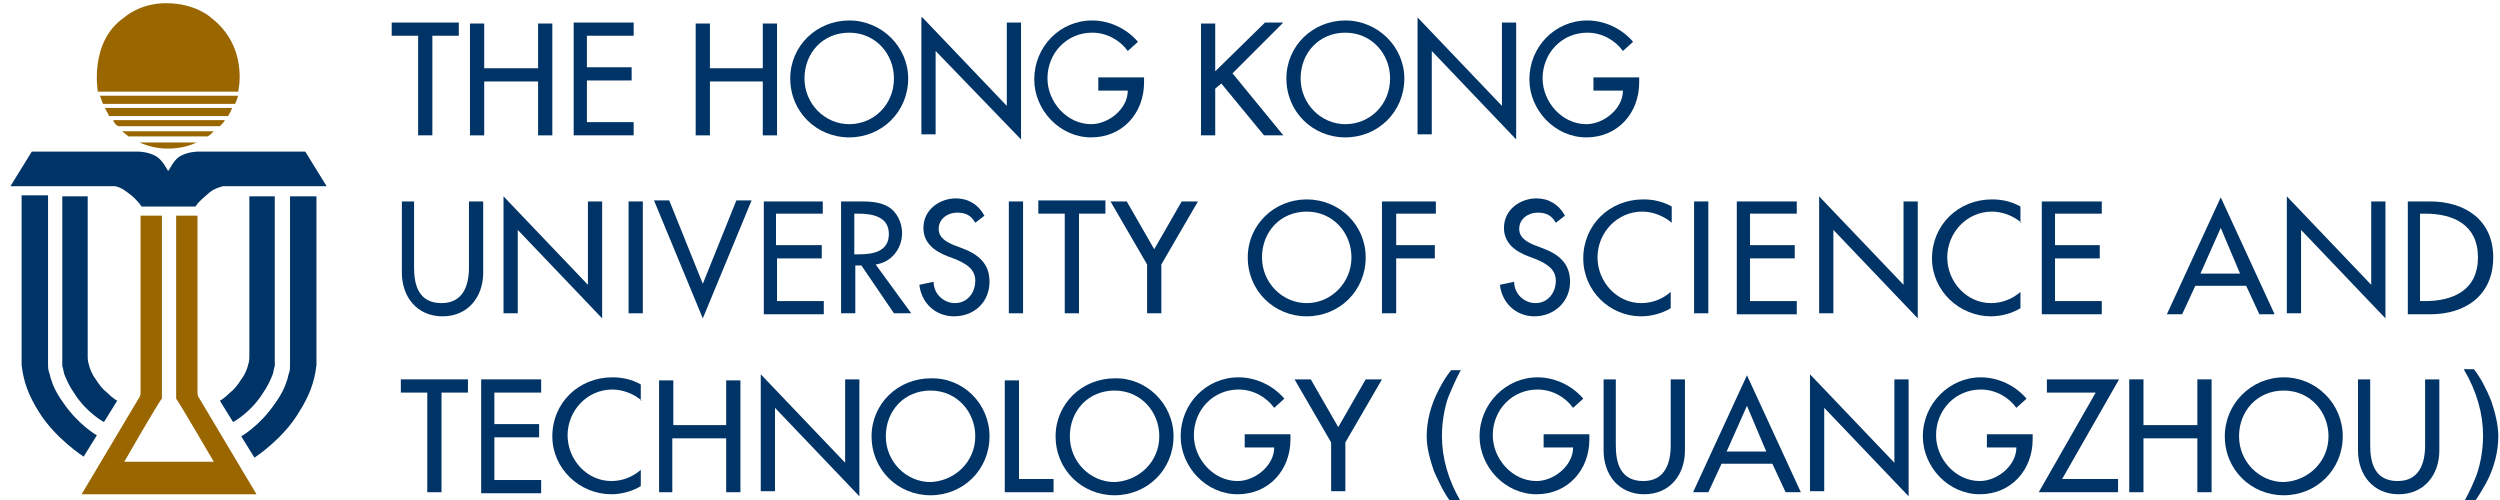 <?xml version="1.0" encoding="utf-8"?>
<!-- Generator: Adobe Illustrator 16.0.0, SVG Export Plug-In . SVG Version: 6.00 Build 0)  -->
<!DOCTYPE svg PUBLIC "-//W3C//DTD SVG 1.1//EN" "http://www.w3.org/Graphics/SVG/1.1/DTD/svg11.dtd">
<svg version="1.1" id="Layer_1" xmlns="http://www.w3.org/2000/svg" xmlns:xlink="http://www.w3.org/1999/xlink" x="0px" y="0px"
	 width="380px" height="76px" viewBox="468.5 118.5 1618 324" enable-background="new 468.5 118.5 1618 324" xml:space="preserve"
	>
<path fill="#996600" d="M633.694,438.777l-36.895-61.93c0,0-1.317-1.317-1.317-3.953v-1.317v-3.294V258.259h-13.835v115.294v3.294
	c1.317,1.317,24.376,40.847,24.376,40.847h-57.977c0,0,23.059-40.188,24.377-40.847v-3.294V258.259h-13.836v110.023v3.294v1.317
	c0,2.636-1.317,3.953-1.317,3.953l-36.894,61.93H633.694z"/>
<path fill="#996600" d="M621.835,177.882c0,0,7.247-28.988-17.788-48.094c0,0-9.882-9.224-28.988-9.224
	c-17.129,0-27.012,9.224-27.012,9.224c-23.059,15.812-17.129,48.094-17.129,48.094H621.835z"/>
<path fill="#996600" d="M534.212,185.788h85.647c0.658-1.317,1.317-3.294,1.976-5.271h-89.6
	C532.895,182.494,533.553,183.812,534.212,185.788"/>
<path fill="#996600" d="M617.883,188.423h-82.354c0.659,1.977,1.977,3.295,2.636,5.271h77.082
	C616.564,191.718,617.224,190.4,617.883,188.423"/>
<path fill="#996600" d="M544.094,200.282h65.883c1.317-1.317,2.635-2.636,3.294-3.953H540.8
	C541.459,198.306,542.776,199.623,544.094,200.282"/>
<path fill="#996600" d="M550.683,206.87h51.388c1.318-0.658,2.636-1.977,3.953-3.294h-59.294
	C548.047,204.894,549.365,205.553,550.683,206.87"/>
<path fill="#996600" d="M557.93,210.823c5.93,2.636,11.858,3.953,18.447,3.953c6.588,0,13.176-1.317,18.446-3.953H557.93
	L557.93,210.823z"/>
<path fill="#003366" d="M665.317,216.753h-69.835c0,0-6.588,0-11.859,3.294c-3.952,2.635-6.588,9.224-7.246,9.224l0,0
	c0,0-3.295-6.589-7.248-9.224c-5.27-3.294-11.858-3.294-11.858-3.294h-69.177l-13.835,22.399h63.906c0,0,1.977,0,3.294,0
	c1.977,0,5.271,1.318,8.564,3.953c4.612,3.294,5.93,5.271,7.247,6.589c0.659,0.658,1.977,2.635,1.977,2.635h15.812h1.977h5.271
	h11.859c0,0,1.317-1.977,1.977-2.635c1.317-1.318,2.635-2.636,7.247-6.589c3.294-2.635,6.588-3.294,8.564-3.953
	c1.317,0,3.294,0,3.294,0h63.906L665.317,216.753z"/>
<path fill="#003366" d="M481.506,245.741v104.752v1.318c0,1.317,0,1.977,0,3.294c1.317,11.2,4.611,19.765,11.2,30.306
	c10.541,17.13,28.988,28.988,28.988,28.988l8.564-13.835c0,0-11.858-6.589-21.741-21.083c-1.977-2.635-3.953-5.929-5.271-8.564
	c-1.317-2.635-1.977-4.611-2.636-6.588c-0.658-1.317-0.658-3.294-1.317-4.612c-0.658-1.977-0.658-3.294-0.658-5.271
	c0-0.658,0-3.294,0-3.294v-0.658V245.082h-17.13V245.741z"/>
<path fill="#003366" d="M507.859,245.741v106.07v0.658c0,0.659,0,1.318,0,1.977c0,0.659,0,0.659,0,1.318
	c0.658,1.317,0.658,3.294,1.317,5.271c1.317,3.294,3.294,7.905,6.588,12.518C523.671,386.071,534.871,392,534.871,392l8.564-13.836
	c0,0-2.636-1.317-6.589-5.271c-2.635-1.977-5.271-5.271-7.247-8.564c-2.635-3.294-3.952-7.247-4.611-9.883
	c-0.659-1.977-0.659-3.952-0.659-5.271c0-0.658,0-1.317,0-1.317V245.741H507.859z"/>
<path fill="#003366" d="M672.564,245.741v104.752v1.318c0,1.317,0,1.977,0,3.294c-1.317,11.2-4.611,19.765-11.199,30.306
	c-10.542,17.788-28.988,29.647-28.988,29.647l-8.565-13.836c0,0,11.859-6.588,21.741-21.082c1.977-2.635,3.953-5.93,5.271-8.564
	c1.318-2.636,1.977-4.612,2.636-6.589c0.658-1.317,0.658-3.294,1.317-4.611c0.659-1.977,0.659-3.294,0.659-5.271
	c0-0.659,0-3.294,0-3.294v-0.659V245.741H672.564L672.564,245.741z"/>
<path fill="#003366" d="M645.553,245.741v106.07v0.658c0,0.659,0,1.318,0,1.977c0,0.659,0,0.659,0,1.318
	c-0.658,1.317-0.658,3.294-1.317,5.271c-1.317,3.294-3.294,7.905-6.588,12.518C629.741,386.071,618.541,392,618.541,392
	l-8.564-13.836c0,0,2.635-1.317,6.588-5.271c2.636-1.977,5.271-5.271,7.247-8.564c2.636-3.294,3.953-7.247,4.612-9.883
	c0.658-1.977,0.658-3.952,0.658-5.271c0-0.658,0-1.317,0-1.317V245.741H645.553z"/>
<g>
	<path fill="#003366" d="M753.6,437.458h-9.223v-64.564h-17.13v-8.564h43.482v8.564H753.6V437.458z"/>
	<path fill="#003366" d="M779.294,364.329h38.871v8.564h-30.306v20.424h28.988v8.564h-28.988v27.671h30.306v8.564h-38.871V364.329z"
		/>
	<path fill="#003366" d="M883.389,378.164c-5.271-4.611-12.518-7.247-19.106-7.247c-16.471,0-28.988,13.836-28.988,29.647
		s12.518,29.646,28.329,29.646c7.248,0,13.836-2.635,19.106-7.247v10.542c-5.271,3.294-12.518,5.271-19.106,5.271
		c-20.423,0-38.211-16.471-38.211-37.554c0-21.741,17.129-38.211,38.87-38.211c6.589,0,12.518,1.317,18.447,4.611v10.541H883.389z"
		/>
	<path fill="#003366" d="M938.07,393.976v-28.988h9.224v72.471h-9.224v-34.917h-34.917v34.917h-8.565v-72.471h9.224v28.988H938.07
		L938.07,393.976z"/>
	<path fill="#003366" d="M960.471,361.035l54.683,57.317v-54.023h9.224v75.765l-54.683-57.317V436.8h-9.224V361.035z"/>
	<path fill="#003366" d="M1108.706,401.223c0,21.741-17.13,38.212-38.212,38.212s-38.212-16.471-38.212-38.212
		c0-21.082,17.13-37.553,38.212-37.553C1091.576,363.012,1108.706,380.141,1108.706,401.223z M1099.482,401.223
		c0-15.812-11.859-29.646-28.988-29.646s-28.988,13.177-28.988,29.646c0,16.471,13.177,29.647,28.988,29.647
		C1086.306,430.211,1099.482,417.694,1099.482,401.223z"/>
	<path fill="#003366" d="M1127.812,428.894h22.4v8.564h-31.624v-72.471h9.224V428.894z"/>
	<path fill="#003366" d="M1227.953,401.223c0,21.741-17.129,38.212-38.212,38.212c-21.082,0-38.212-16.471-38.212-38.212
		c0-21.082,17.13-37.553,38.212-37.553C1210.165,363.012,1227.953,380.141,1227.953,401.223z M1218.729,401.223
		c0-15.812-11.858-29.646-28.988-29.646s-28.988,13.177-28.988,29.646c0,16.471,13.177,29.647,28.988,29.647
		C1205.553,430.211,1218.729,417.694,1218.729,401.223z"/>
	<path fill="#003366" d="M1303.718,400.565v2.635c0,19.765-13.835,35.577-34.259,35.577s-36.895-17.789-36.895-37.554
		c0-21.082,16.471-38.211,37.553-38.211c11.201,0,22.4,5.271,29.647,13.835l-6.588,5.93c-5.271-7.247-13.835-11.859-23.06-11.859
		c-16.471,0-28.988,13.177-28.988,29.647c0,15.152,12.518,29.646,28.33,29.646c11.2,0,23.718-9.882,23.718-21.741h-19.106v-8.564
		h29.647V400.565z"/>
	<path fill="#003366" d="M1306.354,364.329h10.541l17.788,30.965l17.788-30.965h10.541l-23.718,40.847V436.8h-9.224v-31.624
		L1306.354,364.329z"/>
</g>
<g>
	<path fill="#003366" d="M747.671,206.212h-9.224v-64.565h-17.13v-8.564H764.8v8.564h-17.129V206.212z"/>
	<path fill="#003366" d="M816.188,162.73v-28.988h9.224v72.471h-9.224v-34.918h-34.918v34.918h-9.224v-72.471h9.224v28.988H816.188
		L816.188,162.73z"/>
	<path fill="#003366" d="M839.247,133.082h38.87v8.564h-30.306v20.424H876.8v8.564h-28.988v27.012h30.306v8.565h-38.87V133.082z"/>
	<path fill="#003366" d="M961.788,162.73v-28.988h9.224v72.471h-9.224v-34.918h-34.259v34.918h-9.224v-72.471h9.224v28.988H961.788
		L961.788,162.73z"/>
	<path fill="#003366" d="M1056,169.318c0,21.741-17.129,38.212-38.212,38.212c-21.082,0-38.212-16.471-38.212-38.212
		c0-21.082,17.13-37.553,38.212-37.553C1038.871,131.765,1056,148.894,1056,169.318z M1046.776,169.318
		c0-15.812-11.858-29.647-28.988-29.647c-17.129,0-28.988,13.177-28.988,29.647s13.177,29.647,28.988,29.647
		S1046.776,186.448,1046.776,169.318z"/>
	<path fill="#003366" d="M1065.224,129.788l54.683,57.317v-54.023h9.224v75.765l-55.342-57.317v54.023h-9.224v-75.765H1065.224z"/>
	<path fill="#003366" d="M1208.848,169.318v2.636c0,19.765-13.836,35.576-34.26,35.576c-20.423,0-36.894-17.788-36.894-37.553
		c0-21.083,16.471-38.212,37.553-38.212c11.2,0,22.399,5.271,29.647,13.835l-6.589,5.93c-5.271-7.247-13.835-11.859-23.059-11.859
		c-16.471,0-28.988,13.177-28.988,29.647c0,15.153,12.518,29.647,28.329,29.647c11.2,0,23.718-9.883,23.718-21.741H1179.2v-8.565
		h29.647V169.318z"/>
	<path fill="#003366" d="M1287.247,133.082h11.858l-32.94,32.941l32.94,40.188h-12.518l-27.67-33.601l-3.953,3.294v30.307h-9.224
		v-72.471h9.224v30.965L1287.247,133.082z"/>
	<path fill="#003366" d="M1377.506,169.318c0,21.741-17.129,38.212-38.212,38.212c-21.082,0-38.212-16.471-38.212-38.212
		c0-21.082,17.13-37.553,38.212-37.553C1360.377,131.765,1377.506,148.894,1377.506,169.318z M1368.282,169.318
		c0-15.812-11.858-29.647-28.988-29.647c-17.129,0-28.988,13.177-28.988,29.647s13.177,29.647,28.988,29.647
		S1368.282,186.448,1368.282,169.318z"/>
	<path fill="#003366" d="M1386.07,129.788l54.683,57.317v-54.023h9.224v75.765l-54.683-57.317v54.023h-9.224V129.788z"/>
	<path fill="#003366" d="M1529.694,169.318v2.636c0,19.765-13.835,35.576-34.259,35.576s-36.895-17.788-36.895-37.553
		c0-21.083,16.471-38.212,37.553-38.212c11.2,0,22.4,5.271,29.647,13.835l-6.589,5.93c-5.27-7.247-13.835-11.859-23.059-11.859
		c-16.471,0-28.988,13.177-28.988,29.647c0,15.153,12.518,29.647,28.33,29.647c11.199,0,23.718-9.883,23.718-21.741h-19.106v-8.565
		h29.647V169.318z"/>
</g>
<g>
	<g>
		<path fill="#003366" d="M1497.412,400.565v2.635c0,19.765-13.836,35.577-34.259,35.577c-20.424,0-36.895-17.789-36.895-37.554
			c0-21.082,17.13-38.211,37.553-38.211c11.2,0,22.4,5.271,29.647,13.835l-6.588,5.93c-5.271-7.247-13.836-11.859-23.06-11.859
			c-16.47,0-28.987,13.177-28.987,29.647c0,15.152,12.518,29.646,28.329,29.646c11.2,0,23.718-9.882,23.718-21.741h-19.106v-8.564
			h29.647V400.565z"/>
		<path fill="#003366" d="M1514.541,364.329v42.823c0,11.859,3.295,23.059,17.789,23.059c13.835,0,17.787-11.199,17.787-23.059
			v-42.823h9.225v46.117c0,15.813-9.883,28.33-26.354,28.33s-26.354-12.518-26.354-28.33v-46.117H1514.541L1514.541,364.329z"/>
		<path fill="#003366" d="M1583.059,419.012l-8.564,18.446h-9.883l34.918-75.765l34.918,75.765h-9.883L1616,419.012H1583.059
			L1583.059,419.012z M1599.529,381.458l-13.176,29.647h25.693L1599.529,381.458z"/>
		<path fill="#003366" d="M1640.377,361.035l54.682,57.317v-54.023h9.224v75.765l-54.683-57.317V436.8h-9.223V361.035z"/>
		<path fill="#003366" d="M1784.659,400.565v2.635c0,19.765-13.835,35.577-34.259,35.577s-36.895-17.789-36.895-37.554
			c0-21.082,17.129-38.211,37.553-38.211c11.2,0,22.4,5.271,29.647,13.835l-6.589,5.93c-5.27-7.247-13.835-11.859-23.059-11.859
			c-16.471,0-28.988,13.177-28.988,29.647c0,15.152,12.518,29.646,28.33,29.646c11.199,0,23.717-9.882,23.717-21.741h-19.105v-8.564
			h29.647V400.565z"/>
		<path fill="#003366" d="M1840,428.894v8.564h-51.389l36.895-64.564h-31.623v-8.564h46.776l-36.895,64.564H1840L1840,428.894z"/>
		<path fill="#003366" d="M1891.389,393.976v-29.646h9.223v73.129h-9.223v-34.917h-34.918v34.917h-9.224v-73.129h9.224v29.646
			H1891.389z"/>
		<path fill="#003366" d="M1985.6,401.223c0,21.741-17.129,38.212-38.211,38.212s-38.212-16.471-38.212-38.212
			c0-21.082,17.13-38.211,38.212-38.211S1985.6,380.141,1985.6,401.223z M1976.377,401.223c0-15.812-11.859-29.646-28.988-29.646
			c-17.13,0-28.988,13.177-28.988,29.646c0,16.471,13.176,29.647,28.988,29.647C1963.2,430.211,1976.377,417.694,1976.377,401.223z"
			/>
		<path fill="#003366" d="M2003.389,364.329v42.823c0,11.859,3.294,23.059,17.788,23.059c13.835,0,17.788-11.199,17.788-23.059
			v-42.823h9.224v46.117c0,15.813-9.883,28.33-26.353,28.33c-16.471,0-26.354-12.518-26.354-28.33v-46.117H2003.389
			L2003.389,364.329z"/>
	</g>
</g>
<g>
	<path fill="#003366" d="M1414.4,357.74c-3.953,7.247-6.589,13.836-8.565,18.447c-2.635,7.906-3.952,16.471-3.952,25.035
		c0,13.836,3.952,28.33,12.518,42.824h-6.589c-4.611-5.93-7.905-13.177-11.2-20.424c-2.635-7.906-4.611-15.153-4.611-22.4
		c0-9.882,2.635-20.423,7.906-30.306c2.635-5.271,5.271-9.224,7.905-12.518h6.589V357.74z"/>
	<path fill="#003366" d="M2086.4,401.223c0,9.883-2.636,20.424-7.906,30.307c-2.635,4.611-5.271,9.224-7.906,12.518H2064
		c3.953-7.247,6.588-13.177,8.564-18.447c2.636-7.906,3.953-16.471,3.953-25.035c0-13.836-3.953-28.33-12.518-42.824h6.588
		c4.612,5.93,7.906,12.519,11.2,20.424C2084.424,386.071,2086.4,393.976,2086.4,401.223z"/>
</g>
<g>
	<path fill="#003366" d="M735.812,249.035v42.823c0,11.858,3.294,23.059,17.788,23.059c13.836,0,17.789-11.2,17.789-23.059v-42.823
		h9.223v46.117c0,15.812-9.882,28.329-26.353,28.329s-26.353-12.518-26.353-28.329v-46.117H735.812z"/>
	<path fill="#003366" d="M793.788,245.741l54.683,57.317v-54.023h9.224V324.8l-54.683-57.317v54.023h-9.224V245.741z"/>
	<path fill="#003366" d="M884.047,321.506h-9.224v-72.471h9.224V321.506z"/>
	<path fill="#003366" d="M922.918,302.4l21.741-54.023h9.882L922.918,324.8l-31.624-76.424h9.883L922.918,302.4z"/>
	<path fill="#003366" d="M961.788,249.035h38.871v7.906h-30.306v20.423H1000v8.564h-28.988V313.6h30.306v8.564h-38.87v-73.129
		H961.788z"/>
	<path fill="#003366" d="M1057.977,321.506h-11.2l-21.082-30.965h-3.953v30.965h-9.224v-72.471h11.2c6.588,0,13.177,0,19.105,3.294
		c5.93,3.294,9.224,10.541,9.224,17.13c0,10.541-7.247,19.105-17.129,20.423L1057.977,321.506z M1021.741,283.294h2.636
		c9.223,0,19.105-1.977,19.105-13.177s-10.541-13.176-19.765-13.176h-2.636v26.353H1021.741z"/>
	<path fill="#003366" d="M1099.482,262.87c-2.635-4.611-5.93-6.588-11.859-6.588c-5.929,0-11.858,3.953-11.858,10.541
		c0,5.93,5.271,8.564,9.882,10.541l5.271,1.977c10.541,3.953,17.788,9.883,17.788,21.741c0,13.177-9.883,22.399-23.06,22.399
		c-11.858,0-21.082-8.564-22.399-20.423l9.224-1.977c0,7.905,6.588,13.835,13.835,13.835c7.906,0,13.177-6.588,13.177-14.494
		c0-7.905-6.588-11.199-12.518-13.835l-5.271-1.977c-8.565-3.294-15.812-8.564-15.812-18.447c0-11.858,10.541-19.105,21.082-19.105
		c7.905,0,14.494,3.953,18.447,11.2L1099.482,262.87z"/>
	<path fill="#003366" d="M1130.447,321.506h-9.224v-72.471h9.224V321.506z"/>
	<path fill="#003366" d="M1166.683,321.506h-9.224v-64.564h-17.13v-8.565h43.482v8.565h-17.129V321.506z"/>
	<path fill="#003366" d="M1187.105,249.035h10.541L1215.436,280l17.788-30.965h10.541l-23.718,40.847v31.624h-9.223v-31.624
		L1187.105,249.035z"/>
	<path fill="#003366" d="M1352.471,285.271c0,21.741-17.129,38.211-38.212,38.211c-21.082,0-38.212-16.47-38.212-38.211
		c0-21.083,17.13-37.553,38.212-37.553C1335.342,247.718,1352.471,264.188,1352.471,285.271z M1343.247,285.271
		c0-15.812-11.858-29.647-28.988-29.647s-28.988,13.177-28.988,29.647c0,16.47,13.177,29.646,28.988,29.646
		S1343.247,301.74,1343.247,285.271z"/>
	<path fill="#003366" d="M1372.235,256.942v20.423h25.035v8.564h-25.035v35.577h-9.224v-72.471h34.918v7.906H1372.235z"/>
	<path fill="#003366" d="M1475.671,262.87c-2.636-4.611-5.93-6.588-11.859-6.588c-5.929,0-11.858,3.953-11.858,10.541
		c0,5.93,5.271,8.564,9.882,10.541l5.271,1.977c10.541,3.953,17.789,9.883,17.789,21.741c0,13.177-10.541,22.399-23.06,22.399
		c-11.858,0-21.082-8.564-22.399-20.423l9.223-1.977c0,7.905,6.589,13.835,13.836,13.835c7.906,0,13.177-6.588,13.177-14.494
		c0-7.905-6.589-11.199-12.518-13.835l-5.271-1.977c-8.565-3.294-15.813-8.564-15.813-18.447c0-11.858,10.541-19.105,21.083-19.105
		c7.905,0,14.493,3.953,18.446,11.2L1475.671,262.87z"/>
	<path fill="#003366" d="M1550.776,262.87c-5.271-4.611-12.518-7.247-19.105-7.247c-16.471,0-28.988,13.836-28.988,29.647
		s12.518,29.646,28.329,29.646c7.247,0,13.836-2.635,19.105-7.247v10.541c-5.27,3.295-12.518,5.271-19.105,5.271
		c-20.424,0-37.553-16.47-37.553-37.553c0-21.74,17.129-38.211,38.871-38.211c6.588,0,12.518,1.317,18.446,4.611V262.87z"/>
	<path fill="#003366" d="M1574.494,321.506h-9.224v-72.471h9.224V321.506z"/>
	<path fill="#003366" d="M1592.941,249.035h38.87v7.906h-30.306v20.423h28.988v8.564h-28.988V313.6h30.306v8.564h-38.87V249.035z"/>
	<path fill="#003366" d="M1646.307,245.741l54.682,57.317v-54.023h9.224V324.8l-54.683-57.317v54.023h-9.223V245.741z"/>
	<path fill="#003366" d="M1777.412,262.87c-5.271-4.611-12.518-7.247-19.105-7.247c-16.471,0-28.988,13.836-28.988,29.647
		s12.518,29.646,28.329,29.646c7.247,0,13.835-2.635,19.105-7.247v10.541c-5.271,3.295-12.518,5.271-19.105,5.271
		c-20.424,0-38.212-16.47-38.212-37.553c0-21.74,17.129-38.211,38.871-38.211c6.588,0,12.518,1.317,18.446,4.611v10.541H1777.412z"
		/>
	<path fill="#003366" d="M1790.588,249.035h38.871v7.906h-30.307v20.423h28.988v8.564h-28.988V313.6h30.307v8.564h-38.871V249.035z"
		/>
</g>
<path fill="#003366" d="M1890.07,303.717l-8.564,18.447h-9.883l34.918-75.765l34.918,75.765h-9.883l-8.564-18.447H1890.07z
	 M1906.541,266.164l-13.176,29.647h25.693L1906.541,266.164z"/>
<path fill="#003366" d="M1949.365,245.741l54.682,57.317v-54.023h9.224V324.8l-54.683-57.317v54.023h-9.223V245.741z"/>
<path fill="#003366" d="M2027.105,249.035h15.153c22.399,0,40.847,11.858,40.847,36.235c0,25.035-18.447,36.894-40.847,36.894
	h-14.494v-73.129H2027.105z M2035.671,313.6h3.294c18.447,0,34.259-7.247,34.259-28.329c0-21.083-15.812-28.329-34.259-28.329
	h-3.294V313.6z"/>
</svg>
